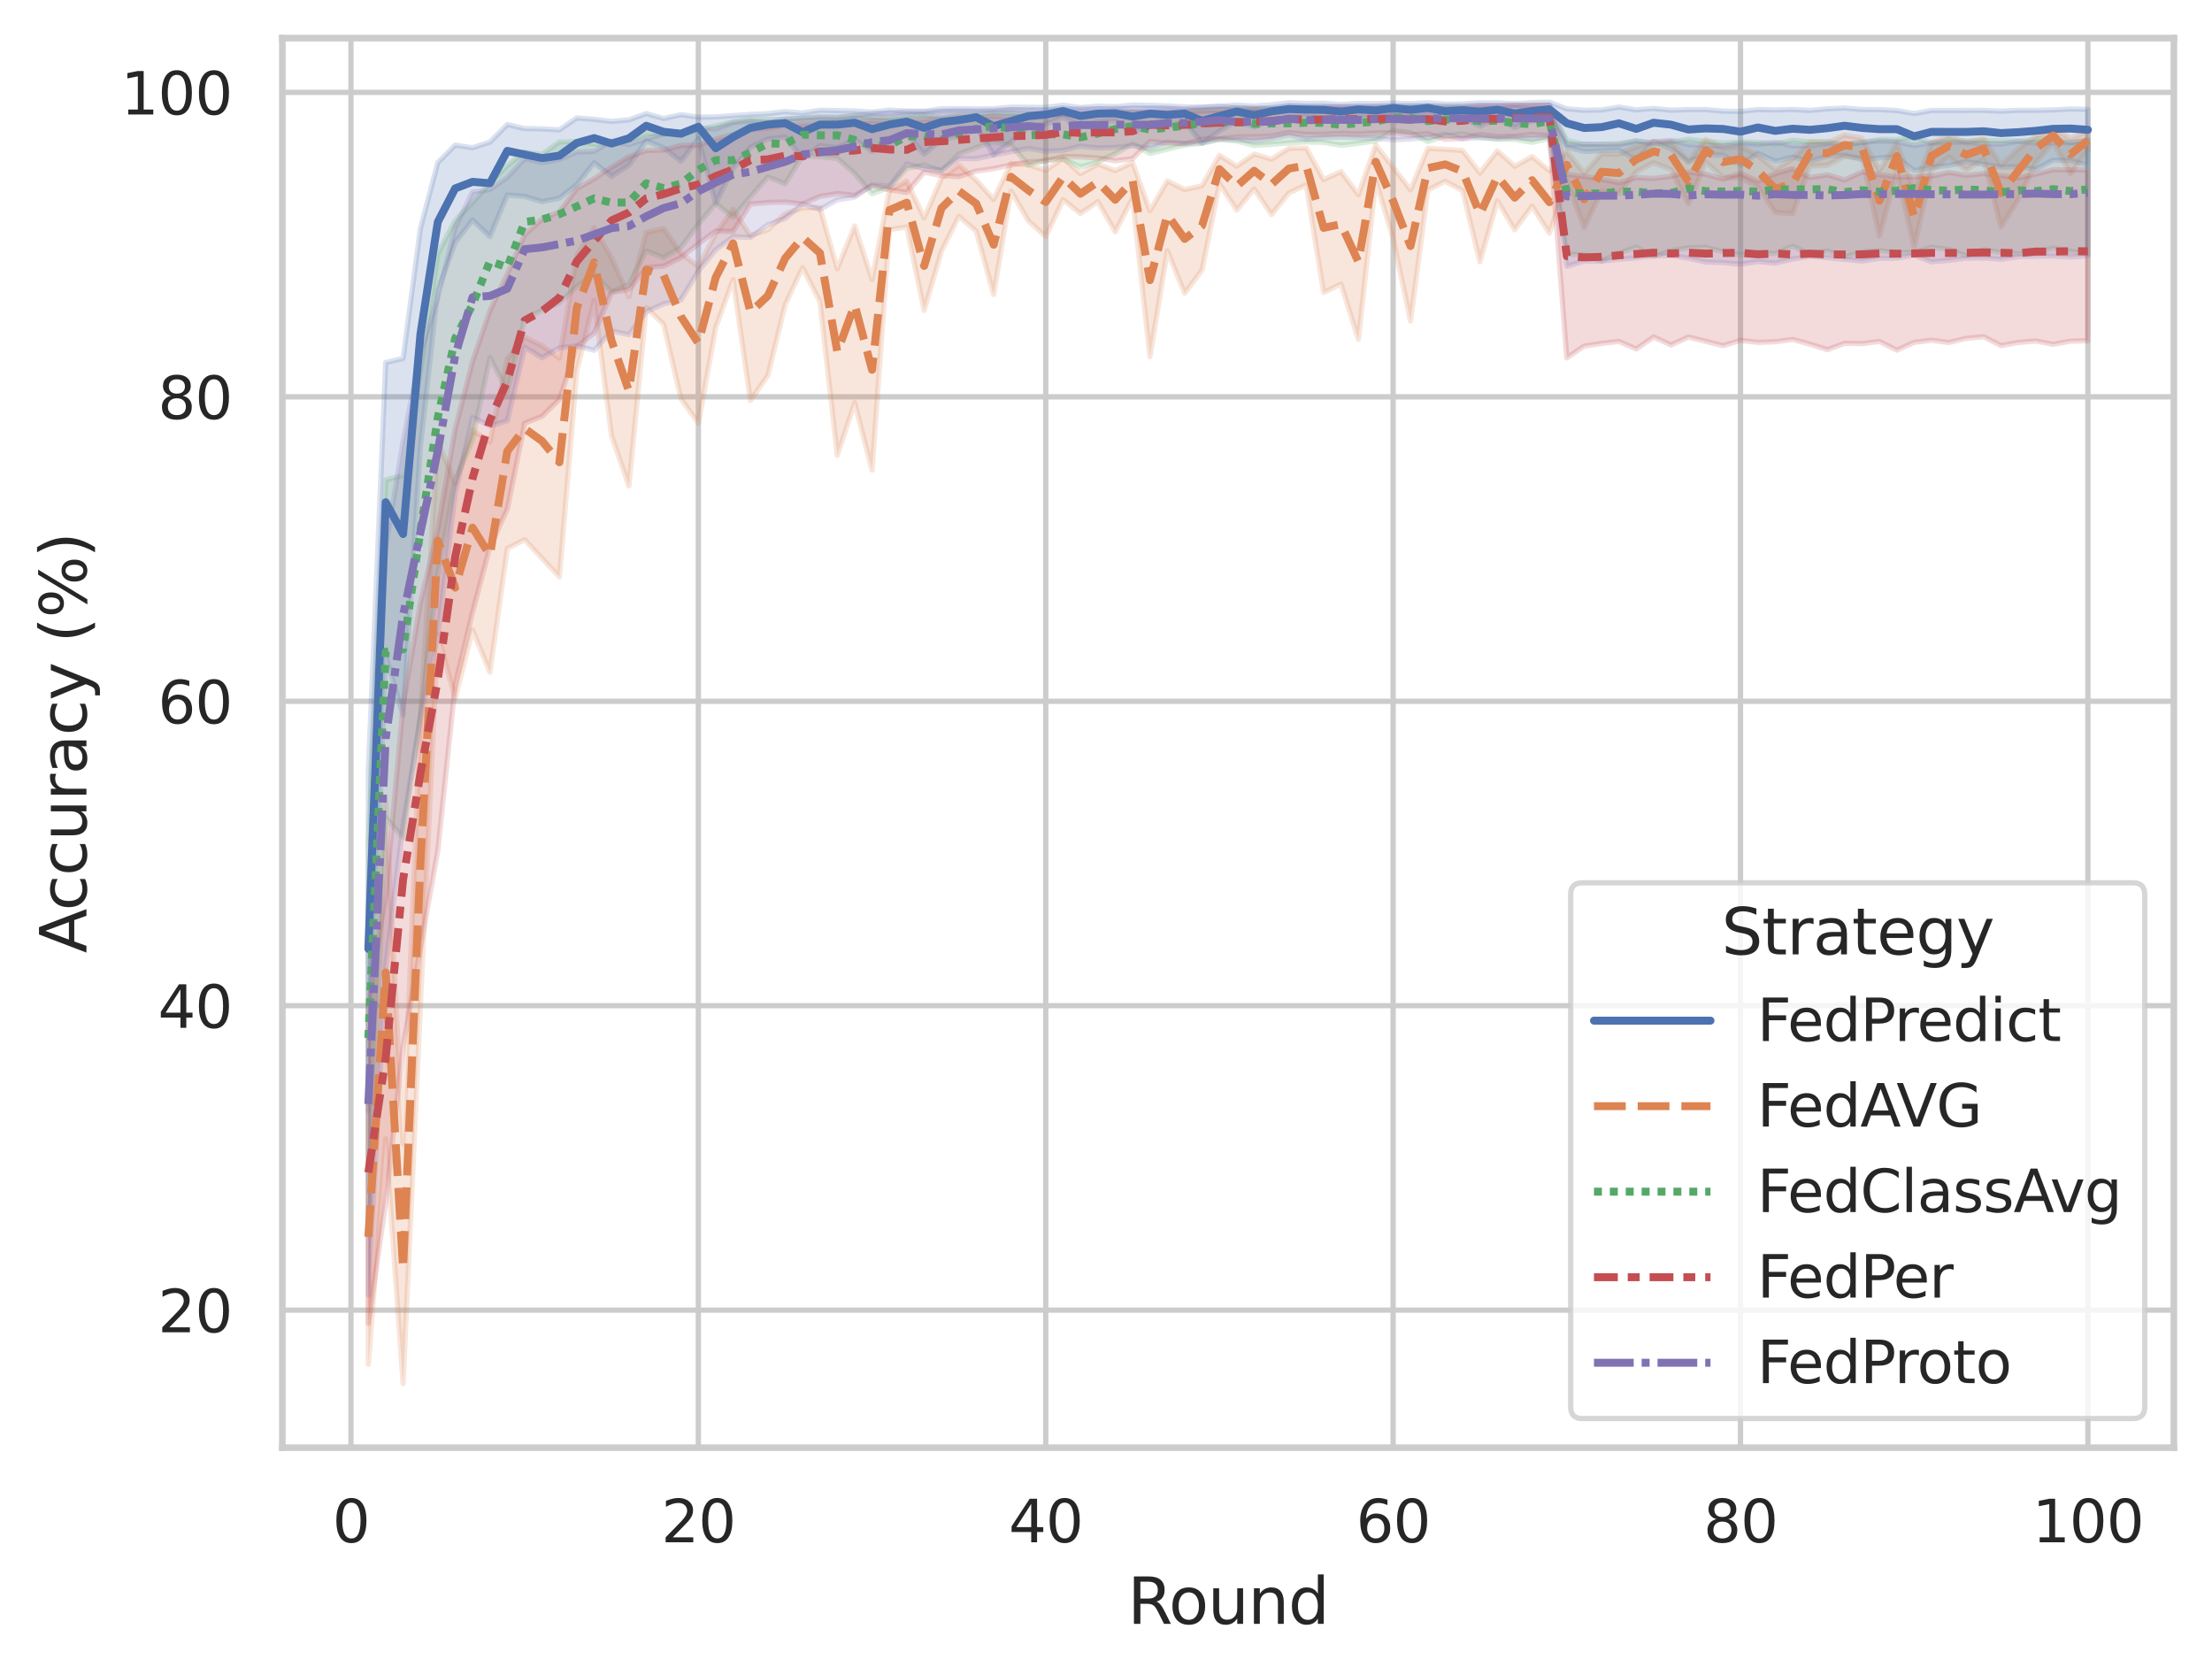 <?xml version="1.0" encoding="utf-8" standalone="no"?>
<!DOCTYPE svg PUBLIC "-//W3C//DTD SVG 1.1//EN"
  "http://www.w3.org/Graphics/SVG/1.1/DTD/svg11.dtd">
<svg xmlns:xlink="http://www.w3.org/1999/xlink" width="417.63pt" height="316.272pt" viewBox="0 0 417.63 316.272" xmlns="http://www.w3.org/2000/svg" version="1.1">
 <defs>
  <style type="text/css">*{stroke-linejoin: round; stroke-linecap: butt}</style>
 </defs>
 <g id="figure_1">
  <g id="patch_1">
   <path d="M 0 316.272 
L 417.63 316.272 
L 417.63 0 
L 0 0 
z
" style="fill: #ffffff"/>
  </g>
  <g id="axes_1">
   <g id="patch_2">
    <path d="M 53.31 273.312 
L 410.43 273.312 
L 410.43 7.2 
L 53.31 7.2 
z
" style="fill: #ffffff"/>
   </g>
   <g id="matplotlib.axis_1">
    <g id="xtick_1">
     <g id="line2d_1">
      <path d="M 66.263 273.312 
L 66.263 7.2 
" clip-path="url(#p1aea3aa478)" style="fill: none; stroke: #cccccc; stroke-linecap: round"/>
     </g>
     <g id="text_1">
      <!-- 0 -->
      <g style="fill: #262626" transform="translate(62.764 291.17) scale(0.11 -0.11)">
       <defs>
        <path id="DejaVuSans-30" d="M 2034 4250 
Q 1547 4250 1301 3770 
Q 1056 3291 1056 2328 
Q 1056 1369 1301 889 
Q 1547 409 2034 409 
Q 2525 409 2770 889 
Q 3016 1369 3016 2328 
Q 3016 3291 2770 3770 
Q 2525 4250 2034 4250 
z
M 2034 4750 
Q 2819 4750 3233 4129 
Q 3647 3509 3647 2328 
Q 3647 1150 3233 529 
Q 2819 -91 2034 -91 
Q 1250 -91 836 529 
Q 422 1150 422 2328 
Q 422 3509 836 4129 
Q 1250 4750 2034 4750 
z
" transform="scale(0.016)"/>
       </defs>
       <use xlink:href="#DejaVuSans-30"/>
      </g>
     </g>
    </g>
    <g id="xtick_2">
     <g id="line2d_2">
      <path d="M 131.85 273.312 
L 131.85 7.2 
" clip-path="url(#p1aea3aa478)" style="fill: none; stroke: #cccccc; stroke-linecap: round"/>
     </g>
     <g id="text_2">
      <!-- 20 -->
      <g style="fill: #262626" transform="translate(124.851 291.17) scale(0.11 -0.11)">
       <defs>
        <path id="DejaVuSans-32" d="M 1228 531 
L 3431 531 
L 3431 0 
L 469 0 
L 469 531 
Q 828 903 1448 1529 
Q 2069 2156 2228 2338 
Q 2531 2678 2651 2914 
Q 2772 3150 2772 3378 
Q 2772 3750 2511 3984 
Q 2250 4219 1831 4219 
Q 1534 4219 1204 4116 
Q 875 4013 500 3803 
L 500 4441 
Q 881 4594 1212 4672 
Q 1544 4750 1819 4750 
Q 2544 4750 2975 4387 
Q 3406 4025 3406 3419 
Q 3406 3131 3298 2873 
Q 3191 2616 2906 2266 
Q 2828 2175 2409 1742 
Q 1991 1309 1228 531 
z
" transform="scale(0.016)"/>
       </defs>
       <use xlink:href="#DejaVuSans-32"/>
       <use xlink:href="#DejaVuSans-30" x="63.623"/>
      </g>
     </g>
    </g>
    <g id="xtick_3">
     <g id="line2d_3">
      <path d="M 197.437 273.312 
L 197.437 7.2 
" clip-path="url(#p1aea3aa478)" style="fill: none; stroke: #cccccc; stroke-linecap: round"/>
     </g>
     <g id="text_3">
      <!-- 40 -->
      <g style="fill: #262626" transform="translate(190.438 291.17) scale(0.11 -0.11)">
       <defs>
        <path id="DejaVuSans-34" d="M 2419 4116 
L 825 1625 
L 2419 1625 
L 2419 4116 
z
M 2253 4666 
L 3047 4666 
L 3047 1625 
L 3713 1625 
L 3713 1100 
L 3047 1100 
L 3047 0 
L 2419 0 
L 2419 1100 
L 313 1100 
L 313 1709 
L 2253 4666 
z
" transform="scale(0.016)"/>
       </defs>
       <use xlink:href="#DejaVuSans-34"/>
       <use xlink:href="#DejaVuSans-30" x="63.623"/>
      </g>
     </g>
    </g>
    <g id="xtick_4">
     <g id="line2d_4">
      <path d="M 263.024 273.312 
L 263.024 7.2 
" clip-path="url(#p1aea3aa478)" style="fill: none; stroke: #cccccc; stroke-linecap: round"/>
     </g>
     <g id="text_4">
      <!-- 60 -->
      <g style="fill: #262626" transform="translate(256.025 291.17) scale(0.11 -0.11)">
       <defs>
        <path id="DejaVuSans-36" d="M 2113 2584 
Q 1688 2584 1439 2293 
Q 1191 2003 1191 1497 
Q 1191 994 1439 701 
Q 1688 409 2113 409 
Q 2538 409 2786 701 
Q 3034 994 3034 1497 
Q 3034 2003 2786 2293 
Q 2538 2584 2113 2584 
z
M 3366 4563 
L 3366 3988 
Q 3128 4100 2886 4159 
Q 2644 4219 2406 4219 
Q 1781 4219 1451 3797 
Q 1122 3375 1075 2522 
Q 1259 2794 1537 2939 
Q 1816 3084 2150 3084 
Q 2853 3084 3261 2657 
Q 3669 2231 3669 1497 
Q 3669 778 3244 343 
Q 2819 -91 2113 -91 
Q 1303 -91 875 529 
Q 447 1150 447 2328 
Q 447 3434 972 4092 
Q 1497 4750 2381 4750 
Q 2619 4750 2861 4703 
Q 3103 4656 3366 4563 
z
" transform="scale(0.016)"/>
       </defs>
       <use xlink:href="#DejaVuSans-36"/>
       <use xlink:href="#DejaVuSans-30" x="63.623"/>
      </g>
     </g>
    </g>
    <g id="xtick_5">
     <g id="line2d_5">
      <path d="M 328.61 273.312 
L 328.61 7.2 
" clip-path="url(#p1aea3aa478)" style="fill: none; stroke: #cccccc; stroke-linecap: round"/>
     </g>
     <g id="text_5">
      <!-- 80 -->
      <g style="fill: #262626" transform="translate(321.612 291.17) scale(0.11 -0.11)">
       <defs>
        <path id="DejaVuSans-38" d="M 2034 2216 
Q 1584 2216 1326 1975 
Q 1069 1734 1069 1313 
Q 1069 891 1326 650 
Q 1584 409 2034 409 
Q 2484 409 2743 651 
Q 3003 894 3003 1313 
Q 3003 1734 2745 1975 
Q 2488 2216 2034 2216 
z
M 1403 2484 
Q 997 2584 770 2862 
Q 544 3141 544 3541 
Q 544 4100 942 4425 
Q 1341 4750 2034 4750 
Q 2731 4750 3128 4425 
Q 3525 4100 3525 3541 
Q 3525 3141 3298 2862 
Q 3072 2584 2669 2484 
Q 3125 2378 3379 2068 
Q 3634 1759 3634 1313 
Q 3634 634 3220 271 
Q 2806 -91 2034 -91 
Q 1263 -91 848 271 
Q 434 634 434 1313 
Q 434 1759 690 2068 
Q 947 2378 1403 2484 
z
M 1172 3481 
Q 1172 3119 1398 2916 
Q 1625 2713 2034 2713 
Q 2441 2713 2670 2916 
Q 2900 3119 2900 3481 
Q 2900 3844 2670 4047 
Q 2441 4250 2034 4250 
Q 1625 4250 1398 4047 
Q 1172 3844 1172 3481 
z
" transform="scale(0.016)"/>
       </defs>
       <use xlink:href="#DejaVuSans-38"/>
       <use xlink:href="#DejaVuSans-30" x="63.623"/>
      </g>
     </g>
    </g>
    <g id="xtick_6">
     <g id="line2d_6">
      <path d="M 394.197 273.312 
L 394.197 7.2 
" clip-path="url(#p1aea3aa478)" style="fill: none; stroke: #cccccc; stroke-linecap: round"/>
     </g>
     <g id="text_6">
      <!-- 100 -->
      <g style="fill: #262626" transform="translate(383.699 291.17) scale(0.11 -0.11)">
       <defs>
        <path id="DejaVuSans-31" d="M 794 531 
L 1825 531 
L 1825 4091 
L 703 3866 
L 703 4441 
L 1819 4666 
L 2450 4666 
L 2450 531 
L 3481 531 
L 3481 0 
L 794 0 
L 794 531 
z
" transform="scale(0.016)"/>
       </defs>
       <use xlink:href="#DejaVuSans-31"/>
       <use xlink:href="#DejaVuSans-30" x="63.623"/>
       <use xlink:href="#DejaVuSans-30" x="127.246"/>
      </g>
     </g>
    </g>
    <g id="text_7">
     <!-- Round -->
     <g style="fill: #262626" transform="translate(212.886 306.576) scale(0.12 -0.12)">
      <defs>
       <path id="DejaVuSans-52" d="M 2841 2188 
Q 3044 2119 3236 1894 
Q 3428 1669 3622 1275 
L 4263 0 
L 3584 0 
L 2988 1197 
Q 2756 1666 2539 1819 
Q 2322 1972 1947 1972 
L 1259 1972 
L 1259 0 
L 628 0 
L 628 4666 
L 2053 4666 
Q 2853 4666 3247 4331 
Q 3641 3997 3641 3322 
Q 3641 2881 3436 2590 
Q 3231 2300 2841 2188 
z
M 1259 4147 
L 1259 2491 
L 2053 2491 
Q 2509 2491 2742 2702 
Q 2975 2913 2975 3322 
Q 2975 3731 2742 3939 
Q 2509 4147 2053 4147 
L 1259 4147 
z
" transform="scale(0.016)"/>
       <path id="DejaVuSans-6f" d="M 1959 3097 
Q 1497 3097 1228 2736 
Q 959 2375 959 1747 
Q 959 1119 1226 758 
Q 1494 397 1959 397 
Q 2419 397 2687 759 
Q 2956 1122 2956 1747 
Q 2956 2369 2687 2733 
Q 2419 3097 1959 3097 
z
M 1959 3584 
Q 2709 3584 3137 3096 
Q 3566 2609 3566 1747 
Q 3566 888 3137 398 
Q 2709 -91 1959 -91 
Q 1206 -91 779 398 
Q 353 888 353 1747 
Q 353 2609 779 3096 
Q 1206 3584 1959 3584 
z
" transform="scale(0.016)"/>
       <path id="DejaVuSans-75" d="M 544 1381 
L 544 3500 
L 1119 3500 
L 1119 1403 
Q 1119 906 1312 657 
Q 1506 409 1894 409 
Q 2359 409 2629 706 
Q 2900 1003 2900 1516 
L 2900 3500 
L 3475 3500 
L 3475 0 
L 2900 0 
L 2900 538 
Q 2691 219 2414 64 
Q 2138 -91 1772 -91 
Q 1169 -91 856 284 
Q 544 659 544 1381 
z
M 1991 3584 
L 1991 3584 
z
" transform="scale(0.016)"/>
       <path id="DejaVuSans-6e" d="M 3513 2113 
L 3513 0 
L 2938 0 
L 2938 2094 
Q 2938 2591 2744 2837 
Q 2550 3084 2163 3084 
Q 1697 3084 1428 2787 
Q 1159 2491 1159 1978 
L 1159 0 
L 581 0 
L 581 3500 
L 1159 3500 
L 1159 2956 
Q 1366 3272 1645 3428 
Q 1925 3584 2291 3584 
Q 2894 3584 3203 3211 
Q 3513 2838 3513 2113 
z
" transform="scale(0.016)"/>
       <path id="DejaVuSans-64" d="M 2906 2969 
L 2906 4863 
L 3481 4863 
L 3481 0 
L 2906 0 
L 2906 525 
Q 2725 213 2448 61 
Q 2172 -91 1784 -91 
Q 1150 -91 751 415 
Q 353 922 353 1747 
Q 353 2572 751 3078 
Q 1150 3584 1784 3584 
Q 2172 3584 2448 3432 
Q 2725 3281 2906 2969 
z
M 947 1747 
Q 947 1113 1208 752 
Q 1469 391 1925 391 
Q 2381 391 2643 752 
Q 2906 1113 2906 1747 
Q 2906 2381 2643 2742 
Q 2381 3103 1925 3103 
Q 1469 3103 1208 2742 
Q 947 2381 947 1747 
z
" transform="scale(0.016)"/>
      </defs>
      <use xlink:href="#DejaVuSans-52"/>
      <use xlink:href="#DejaVuSans-6f" x="64.982"/>
      <use xlink:href="#DejaVuSans-75" x="126.164"/>
      <use xlink:href="#DejaVuSans-6e" x="189.543"/>
      <use xlink:href="#DejaVuSans-64" x="252.922"/>
     </g>
    </g>
   </g>
   <g id="matplotlib.axis_2">
    <g id="ytick_1">
     <g id="line2d_7">
      <path d="M 53.31 247.344 
L 410.43 247.344 
" clip-path="url(#p1aea3aa478)" style="fill: none; stroke: #cccccc; stroke-linecap: round"/>
     </g>
     <g id="text_8">
      <!-- 20 -->
      <g style="fill: #262626" transform="translate(29.812 251.523) scale(0.11 -0.11)">
       <use xlink:href="#DejaVuSans-32"/>
       <use xlink:href="#DejaVuSans-30" x="63.623"/>
      </g>
     </g>
    </g>
    <g id="ytick_2">
     <g id="line2d_8">
      <path d="M 53.31 189.867 
L 410.43 189.867 
" clip-path="url(#p1aea3aa478)" style="fill: none; stroke: #cccccc; stroke-linecap: round"/>
     </g>
     <g id="text_9">
      <!-- 40 -->
      <g style="fill: #262626" transform="translate(29.812 194.046) scale(0.11 -0.11)">
       <use xlink:href="#DejaVuSans-34"/>
       <use xlink:href="#DejaVuSans-30" x="63.623"/>
      </g>
     </g>
    </g>
    <g id="ytick_3">
     <g id="line2d_9">
      <path d="M 53.31 132.39 
L 410.43 132.39 
" clip-path="url(#p1aea3aa478)" style="fill: none; stroke: #cccccc; stroke-linecap: round"/>
     </g>
     <g id="text_10">
      <!-- 60 -->
      <g style="fill: #262626" transform="translate(29.812 136.569) scale(0.11 -0.11)">
       <use xlink:href="#DejaVuSans-36"/>
       <use xlink:href="#DejaVuSans-30" x="63.623"/>
      </g>
     </g>
    </g>
    <g id="ytick_4">
     <g id="line2d_10">
      <path d="M 53.31 74.913 
L 410.43 74.913 
" clip-path="url(#p1aea3aa478)" style="fill: none; stroke: #cccccc; stroke-linecap: round"/>
     </g>
     <g id="text_11">
      <!-- 80 -->
      <g style="fill: #262626" transform="translate(29.812 79.092) scale(0.11 -0.11)">
       <use xlink:href="#DejaVuSans-38"/>
       <use xlink:href="#DejaVuSans-30" x="63.623"/>
      </g>
     </g>
    </g>
    <g id="ytick_5">
     <g id="line2d_11">
      <path d="M 53.31 17.437 
L 410.43 17.437 
" clip-path="url(#p1aea3aa478)" style="fill: none; stroke: #cccccc; stroke-linecap: round"/>
     </g>
     <g id="text_12">
      <!-- 100 -->
      <g style="fill: #262626" transform="translate(22.814 21.616) scale(0.11 -0.11)">
       <use xlink:href="#DejaVuSans-31"/>
       <use xlink:href="#DejaVuSans-30" x="63.623"/>
       <use xlink:href="#DejaVuSans-30" x="127.246"/>
      </g>
     </g>
    </g>
    <g id="text_13">
     <!-- Accuracy (%) -->
     <g style="fill: #262626" transform="translate(16.318 179.939) rotate(-90) scale(0.12 -0.12)">
      <defs>
       <path id="DejaVuSans-41" d="M 2188 4044 
L 1331 1722 
L 3047 1722 
L 2188 4044 
z
M 1831 4666 
L 2547 4666 
L 4325 0 
L 3669 0 
L 3244 1197 
L 1141 1197 
L 716 0 
L 50 0 
L 1831 4666 
z
" transform="scale(0.016)"/>
       <path id="DejaVuSans-63" d="M 3122 3366 
L 3122 2828 
Q 2878 2963 2633 3030 
Q 2388 3097 2138 3097 
Q 1578 3097 1268 2742 
Q 959 2388 959 1747 
Q 959 1106 1268 751 
Q 1578 397 2138 397 
Q 2388 397 2633 464 
Q 2878 531 3122 666 
L 3122 134 
Q 2881 22 2623 -34 
Q 2366 -91 2075 -91 
Q 1284 -91 818 406 
Q 353 903 353 1747 
Q 353 2603 823 3093 
Q 1294 3584 2113 3584 
Q 2378 3584 2631 3529 
Q 2884 3475 3122 3366 
z
" transform="scale(0.016)"/>
       <path id="DejaVuSans-72" d="M 2631 2963 
Q 2534 3019 2420 3045 
Q 2306 3072 2169 3072 
Q 1681 3072 1420 2755 
Q 1159 2438 1159 1844 
L 1159 0 
L 581 0 
L 581 3500 
L 1159 3500 
L 1159 2956 
Q 1341 3275 1631 3429 
Q 1922 3584 2338 3584 
Q 2397 3584 2469 3576 
Q 2541 3569 2628 3553 
L 2631 2963 
z
" transform="scale(0.016)"/>
       <path id="DejaVuSans-61" d="M 2194 1759 
Q 1497 1759 1228 1600 
Q 959 1441 959 1056 
Q 959 750 1161 570 
Q 1363 391 1709 391 
Q 2188 391 2477 730 
Q 2766 1069 2766 1631 
L 2766 1759 
L 2194 1759 
z
M 3341 1997 
L 3341 0 
L 2766 0 
L 2766 531 
Q 2569 213 2275 61 
Q 1981 -91 1556 -91 
Q 1019 -91 701 211 
Q 384 513 384 1019 
Q 384 1609 779 1909 
Q 1175 2209 1959 2209 
L 2766 2209 
L 2766 2266 
Q 2766 2663 2505 2880 
Q 2244 3097 1772 3097 
Q 1472 3097 1187 3025 
Q 903 2953 641 2809 
L 641 3341 
Q 956 3463 1253 3523 
Q 1550 3584 1831 3584 
Q 2591 3584 2966 3190 
Q 3341 2797 3341 1997 
z
" transform="scale(0.016)"/>
       <path id="DejaVuSans-79" d="M 2059 -325 
Q 1816 -950 1584 -1140 
Q 1353 -1331 966 -1331 
L 506 -1331 
L 506 -850 
L 844 -850 
Q 1081 -850 1212 -737 
Q 1344 -625 1503 -206 
L 1606 56 
L 191 3500 
L 800 3500 
L 1894 763 
L 2988 3500 
L 3597 3500 
L 2059 -325 
z
" transform="scale(0.016)"/>
       <path id="DejaVuSans-20" transform="scale(0.016)"/>
       <path id="DejaVuSans-28" d="M 1984 4856 
Q 1566 4138 1362 3434 
Q 1159 2731 1159 2009 
Q 1159 1288 1364 580 
Q 1569 -128 1984 -844 
L 1484 -844 
Q 1016 -109 783 600 
Q 550 1309 550 2009 
Q 550 2706 781 3412 
Q 1013 4119 1484 4856 
L 1984 4856 
z
" transform="scale(0.016)"/>
       <path id="DejaVuSans-25" d="M 4653 2053 
Q 4381 2053 4226 1822 
Q 4072 1591 4072 1178 
Q 4072 772 4226 539 
Q 4381 306 4653 306 
Q 4919 306 5073 539 
Q 5228 772 5228 1178 
Q 5228 1588 5073 1820 
Q 4919 2053 4653 2053 
z
M 4653 2450 
Q 5147 2450 5437 2106 
Q 5728 1763 5728 1178 
Q 5728 594 5436 251 
Q 5144 -91 4653 -91 
Q 4153 -91 3862 251 
Q 3572 594 3572 1178 
Q 3572 1766 3864 2108 
Q 4156 2450 4653 2450 
z
M 1428 4353 
Q 1159 4353 1004 4120 
Q 850 3888 850 3481 
Q 850 3069 1003 2837 
Q 1156 2606 1428 2606 
Q 1700 2606 1854 2837 
Q 2009 3069 2009 3481 
Q 2009 3884 1853 4118 
Q 1697 4353 1428 4353 
z
M 4250 4750 
L 4750 4750 
L 1831 -91 
L 1331 -91 
L 4250 4750 
z
M 1428 4750 
Q 1922 4750 2215 4408 
Q 2509 4066 2509 3481 
Q 2509 2891 2217 2550 
Q 1925 2209 1428 2209 
Q 931 2209 642 2551 
Q 353 2894 353 3481 
Q 353 4063 643 4406 
Q 934 4750 1428 4750 
z
" transform="scale(0.016)"/>
       <path id="DejaVuSans-29" d="M 513 4856 
L 1013 4856 
Q 1481 4119 1714 3412 
Q 1947 2706 1947 2009 
Q 1947 1309 1714 600 
Q 1481 -109 1013 -844 
L 513 -844 
Q 928 -128 1133 580 
Q 1338 1288 1338 2009 
Q 1338 2731 1133 3434 
Q 928 4138 513 4856 
z
" transform="scale(0.016)"/>
      </defs>
      <use xlink:href="#DejaVuSans-41"/>
      <use xlink:href="#DejaVuSans-63" x="66.658"/>
      <use xlink:href="#DejaVuSans-63" x="121.639"/>
      <use xlink:href="#DejaVuSans-75" x="176.619"/>
      <use xlink:href="#DejaVuSans-72" x="239.998"/>
      <use xlink:href="#DejaVuSans-61" x="281.111"/>
      <use xlink:href="#DejaVuSans-63" x="342.391"/>
      <use xlink:href="#DejaVuSans-79" x="397.371"/>
      <use xlink:href="#DejaVuSans-20" x="456.551"/>
      <use xlink:href="#DejaVuSans-28" x="488.338"/>
      <use xlink:href="#DejaVuSans-25" x="527.352"/>
      <use xlink:href="#DejaVuSans-29" x="622.371"/>
     </g>
    </g>
   </g>
   <g id="PolyCollection_1">
    <defs>
     <path id="m9a3968ce71" d="M 69.543 -170.676 
L 69.543 -106.582 
L 72.822 -192.415 
L 76.101 -181.249 
L 79.381 -232.043 
L 82.66 -261.478 
L 85.939 -270.486 
L 89.219 -274.724 
L 92.498 -271.611 
L 95.777 -279.466 
L 99.057 -279.195 
L 102.336 -278.196 
L 105.615 -278.886 
L 108.895 -281.41 
L 112.174 -285.565 
L 115.453 -282.969 
L 118.733 -285.069 
L 122.012 -289.697 
L 125.291 -288.378 
L 128.571 -285.821 
L 131.85 -290.092 
L 135.13 -277.867 
L 138.409 -284.467 
L 141.688 -288.491 
L 144.968 -290.04 
L 148.247 -290.381 
L 151.526 -286.42 
L 154.806 -288.784 
L 158.085 -288.386 
L 161.364 -289.944 
L 164.644 -287.693 
L 167.923 -288.934 
L 171.202 -290.861 
L 174.482 -287.187 
L 177.761 -289.895 
L 181.04 -290.594 
L 184.32 -292.285 
L 187.599 -287.025 
L 190.878 -289.518 
L 194.158 -292.248 
L 197.437 -292.843 
L 200.716 -294.105 
L 203.996 -292.526 
L 207.275 -293.271 
L 210.554 -293.463 
L 213.834 -291.325 
L 217.113 -292.654 
L 220.392 -292.38 
L 223.672 -293.227 
L 226.951 -289.226 
L 230.23 -291.524 
L 233.51 -293.51 
L 236.789 -292.313 
L 240.068 -293.663 
L 243.348 -294.132 
L 246.627 -294.306 
L 249.906 -293.905 
L 253.186 -293.492 
L 256.465 -294.199 
L 259.744 -293.828 
L 263.024 -294.773 
L 266.303 -294.206 
L 269.582 -294.741 
L 272.862 -293.506 
L 276.141 -294.108 
L 279.42 -292.431 
L 282.7 -294.003 
L 285.979 -292.219 
L 289.258 -293.48 
L 292.538 -293.932 
L 295.817 -288.532 
L 299.096 -287.682 
L 302.376 -287.8 
L 305.655 -287.936 
L 308.934 -286.088 
L 312.214 -289.561 
L 315.493 -288.187 
L 318.772 -285.756 
L 322.052 -287.085 
L 325.331 -286.971 
L 328.61 -285.114 
L 331.89 -287.35 
L 335.169 -285.819 
L 338.449 -286.621 
L 341.728 -285.852 
L 345.007 -286.815 
L 348.287 -286.965 
L 351.566 -286.18 
L 354.845 -286.469 
L 358.125 -286.628 
L 361.404 -284.084 
L 364.683 -284.737 
L 367.963 -285.042 
L 371.242 -285.753 
L 374.521 -285.283 
L 377.801 -284.747 
L 381.08 -284.817 
L 384.359 -284.314 
L 387.639 -286.026 
L 390.918 -285.965 
L 394.197 -285.091 
L 394.197 -295.629 
L 394.197 -295.629 
L 390.918 -295.685 
L 387.639 -295.517 
L 384.359 -295.44 
L 381.08 -295.443 
L 377.801 -295.288 
L 374.521 -295.439 
L 371.242 -295.427 
L 367.963 -295.41 
L 364.683 -295.415 
L 361.404 -294.838 
L 358.125 -295.4 
L 354.845 -295.573 
L 351.566 -295.593 
L 348.287 -295.864 
L 345.007 -295.722 
L 341.728 -295.418 
L 338.449 -295.601 
L 335.169 -295.509 
L 331.89 -295.578 
L 328.61 -295.24 
L 325.331 -295.285 
L 322.052 -295.584 
L 318.772 -295.584 
L 315.493 -295.455 
L 312.214 -295.792 
L 308.934 -295.521 
L 305.655 -296.058 
L 302.376 -295.501 
L 299.096 -295.448 
L 295.817 -295.72 
L 292.538 -296.976 
L 289.258 -296.882 
L 285.979 -296.689 
L 282.7 -296.844 
L 279.42 -296.838 
L 276.141 -296.659 
L 272.862 -296.623 
L 269.582 -296.886 
L 266.303 -296.696 
L 263.024 -296.81 
L 259.744 -296.709 
L 256.465 -296.739 
L 253.186 -296.542 
L 249.906 -296.78 
L 246.627 -296.74 
L 243.348 -296.855 
L 240.068 -296.481 
L 236.789 -296.243 
L 233.51 -296.425 
L 230.23 -296.2 
L 226.951 -296.094 
L 223.672 -296.099 
L 220.392 -296.269 
L 217.113 -296.377 
L 213.834 -296.441 
L 210.554 -296.127 
L 207.275 -296.234 
L 203.996 -295.96 
L 200.716 -296.404 
L 197.437 -296.001 
L 194.158 -296.016 
L 190.878 -296.043 
L 187.599 -295.718 
L 184.32 -295.702 
L 181.04 -295.754 
L 177.761 -295.717 
L 174.482 -295.269 
L 171.202 -295.299 
L 167.923 -295.484 
L 164.644 -295.1 
L 161.364 -295.326 
L 158.085 -295.38 
L 154.806 -295.458 
L 151.526 -294.932 
L 148.247 -295.197 
L 144.968 -294.817 
L 141.688 -294.661 
L 138.409 -294.441 
L 135.13 -294.191 
L 131.85 -294.156 
L 128.571 -294.617 
L 125.291 -293.896 
L 122.012 -294.825 
L 118.733 -293.634 
L 115.453 -293.351 
L 112.174 -293.74 
L 108.895 -293.995 
L 105.615 -291.745 
L 102.336 -291.941 
L 99.057 -291.997 
L 95.777 -292.743 
L 92.498 -289.438 
L 89.219 -288.38 
L 85.939 -288.871 
L 82.66 -285.572 
L 79.381 -273.155 
L 76.101 -248.602 
L 72.822 -247.827 
L 69.543 -170.676 
z
" style="stroke: #4c72b0; stroke-opacity: 0.2"/>
    </defs>
    <g clip-path="url(#p1aea3aa478)">
     <use xlink:href="#m9a3968ce71" x="0" y="316.272" style="fill: #4c72b0; fill-opacity: 0.2; stroke: #4c72b0; stroke-opacity: 0.2"/>
    </g>
   </g>
   <g id="PolyCollection_2">
    <defs>
     <path id="m9577117147" d="M 69.543 -106.298 
L 69.543 -58.676 
L 72.822 -101.248 
L 76.101 -55.056 
L 79.381 -126.508 
L 82.66 -196.549 
L 85.939 -184.415 
L 89.219 -197.342 
L 92.498 -189.372 
L 95.777 -212.731 
L 99.057 -214.389 
L 102.336 -210.858 
L 105.615 -207.362 
L 108.895 -246.284 
L 112.174 -259.551 
L 115.453 -234.06 
L 118.733 -224.541 
L 122.012 -258.203 
L 125.291 -255.049 
L 128.571 -241.009 
L 131.85 -236.398 
L 135.13 -254.447 
L 138.409 -263.498 
L 141.688 -240.669 
L 144.968 -245.401 
L 148.247 -258.789 
L 151.526 -265.754 
L 154.806 -259.321 
L 158.085 -230.314 
L 161.364 -240.239 
L 164.644 -227.529 
L 167.923 -272.914 
L 171.202 -273.42 
L 174.482 -257.679 
L 177.761 -268.861 
L 181.04 -275.434 
L 184.32 -272.624 
L 187.599 -260.685 
L 190.878 -280.222 
L 194.158 -274.581 
L 197.437 -271.607 
L 200.716 -278.571 
L 203.996 -275.958 
L 207.275 -278.212 
L 210.554 -272.52 
L 213.834 -278.873 
L 217.113 -248.94 
L 220.392 -268.939 
L 223.672 -260.907 
L 226.951 -265.313 
L 230.23 -281.609 
L 233.51 -276.608 
L 236.789 -280.616 
L 240.068 -275.767 
L 243.348 -279.856 
L 246.627 -281.372 
L 249.906 -261.053 
L 253.186 -262.646 
L 256.465 -252.193 
L 259.744 -282.176 
L 263.024 -271.286 
L 266.303 -255.685 
L 269.582 -280.389 
L 272.862 -282.05 
L 276.141 -280.284 
L 279.42 -266.849 
L 282.7 -278.351 
L 285.979 -272.878 
L 289.258 -277.365 
L 292.538 -272.249 
L 295.817 -282.124 
L 299.096 -273.287 
L 302.376 -280.173 
L 305.655 -279.758 
L 308.934 -283.831 
L 312.214 -285.575 
L 315.493 -284.254 
L 318.772 -277.791 
L 322.052 -285.697 
L 325.331 -282.786 
L 328.61 -282.711 
L 331.89 -280.974 
L 335.169 -276.177 
L 338.449 -275.921 
L 341.728 -284.893 
L 345.007 -285.072 
L 348.287 -286.76 
L 351.566 -286.414 
L 354.845 -271.691 
L 358.125 -283.829 
L 361.404 -269.569 
L 364.683 -284.086 
L 367.963 -286.603 
L 371.242 -284.221 
L 374.521 -286.216 
L 377.801 -273.397 
L 381.08 -278.655 
L 384.359 -285.588 
L 387.639 -289.372 
L 390.918 -283.477 
L 394.197 -287.952 
L 394.197 -291.447 
L 394.197 -291.447 
L 390.918 -290.135 
L 387.639 -291.882 
L 384.359 -290.547 
L 381.08 -288.19 
L 377.801 -285.131 
L 374.521 -290.202 
L 371.242 -289.317 
L 367.963 -290.598 
L 364.683 -289.381 
L 361.404 -280.385 
L 358.125 -289.28 
L 354.845 -284.118 
L 351.566 -290.156 
L 348.287 -290.772 
L 345.007 -289.337 
L 341.728 -289.501 
L 338.449 -286.286 
L 335.169 -284.313 
L 331.89 -286.878 
L 328.61 -288.665 
L 325.331 -288.302 
L 322.052 -289.975 
L 318.772 -285.782 
L 315.493 -289.56 
L 312.214 -289.56 
L 308.934 -288.523 
L 305.655 -287.169 
L 302.376 -287.193 
L 299.096 -283.591 
L 295.817 -287.651 
L 292.538 -284.003 
L 289.258 -286.725 
L 285.979 -284.862 
L 282.7 -287.795 
L 279.42 -283.59 
L 276.141 -287.862 
L 272.862 -288.065 
L 269.582 -288.274 
L 266.303 -280.417 
L 263.024 -284.693 
L 259.744 -288.872 
L 256.465 -279.519 
L 253.186 -283.876 
L 249.906 -282.346 
L 246.627 -288.298 
L 243.348 -288.287 
L 240.068 -286.21 
L 236.789 -287.182 
L 233.51 -284.889 
L 230.23 -286.954 
L 226.951 -281.195 
L 223.672 -280.481 
L 220.392 -282.098 
L 217.113 -276.459 
L 213.834 -285.565 
L 210.554 -284.054 
L 207.275 -285.294 
L 203.996 -283.478 
L 200.716 -286.418 
L 197.437 -284.108 
L 194.158 -285.151 
L 190.878 -285.399 
L 187.599 -278.6 
L 184.32 -282.269 
L 181.04 -285.088 
L 177.761 -282.642 
L 174.482 -275.135 
L 171.202 -282.068 
L 167.923 -280.318 
L 164.644 -263.508 
L 161.364 -273.614 
L 158.085 -265.532 
L 154.806 -277.051 
L 151.526 -277.003 
L 148.247 -275.939 
L 144.968 -272.88 
L 141.688 -271.801 
L 138.409 -276.743 
L 135.13 -272.096 
L 131.85 -265.976 
L 128.571 -268.465 
L 125.291 -273.128 
L 122.012 -272.378 
L 118.733 -260.269 
L 115.453 -267.564 
L 112.174 -273.303 
L 108.895 -268.003 
L 105.615 -248.668 
L 102.336 -251 
L 99.057 -252.608 
L 95.777 -248.535 
L 92.498 -232.867 
L 89.219 -235.075 
L 85.939 -225.037 
L 82.66 -232.984 
L 79.381 -181.054 
L 76.101 -100.286 
L 72.822 -165.269 
L 69.543 -106.298 
z
" style="stroke: #dd8452; stroke-opacity: 0.2"/>
    </defs>
    <g clip-path="url(#p1aea3aa478)">
     <use xlink:href="#m9577117147" x="0" y="316.272" style="fill: #dd8452; fill-opacity: 0.2; stroke: #dd8452; stroke-opacity: 0.2"/>
    </g>
   </g>
   <g id="PolyCollection_3">
    <defs>
     <path id="ma374a9c3fa" d="M 69.543 -157.524 
L 69.543 -83.307 
L 72.822 -161.901 
L 76.101 -158.122 
L 79.381 -181.41 
L 82.66 -207.973 
L 85.939 -225.509 
L 89.219 -233.296 
L 92.498 -248.761 
L 95.777 -242.391 
L 99.057 -256.085 
L 102.336 -257.673 
L 105.615 -259.115 
L 108.895 -262.177 
L 112.174 -264.503 
L 115.453 -261.165 
L 118.733 -262.506 
L 122.012 -268.904 
L 125.291 -267.635 
L 128.571 -269.578 
L 131.85 -273.941 
L 135.13 -277.858 
L 138.409 -275.245 
L 141.688 -279.122 
L 144.968 -282.872 
L 148.247 -281.571 
L 151.526 -286.845 
L 154.806 -286.692 
L 158.085 -286.37 
L 161.364 -283.501 
L 164.644 -279.684 
L 167.923 -280.918 
L 171.202 -284.474 
L 174.482 -285.122 
L 177.761 -283.979 
L 181.04 -287.175 
L 184.32 -288.415 
L 187.599 -289.542 
L 190.878 -288.856 
L 194.158 -285.132 
L 197.437 -285.968 
L 200.716 -286.258 
L 203.996 -284.75 
L 207.275 -285.699 
L 210.554 -287.261 
L 213.834 -289.113 
L 217.113 -287.311 
L 220.392 -288.102 
L 223.672 -288.884 
L 226.951 -289.209 
L 230.23 -289.937 
L 233.51 -289.644 
L 236.789 -288.826 
L 240.068 -289.008 
L 243.348 -289.304 
L 246.627 -289.475 
L 249.906 -289.384 
L 253.186 -288.834 
L 256.465 -289.198 
L 259.744 -289.689 
L 263.024 -291.604 
L 266.303 -291.245 
L 269.582 -289.53 
L 272.862 -290.637 
L 276.141 -290.983 
L 279.42 -290.337 
L 282.7 -289.988 
L 285.979 -289.978 
L 289.258 -289.383 
L 292.538 -290.146 
L 295.817 -268.338 
L 299.096 -268.138 
L 302.376 -266.998 
L 305.655 -268.484 
L 308.934 -269.612 
L 312.214 -267.842 
L 315.493 -268.985 
L 318.772 -269.476 
L 322.052 -269.586 
L 325.331 -268.758 
L 328.61 -268.134 
L 331.89 -268.549 
L 335.169 -268.412 
L 338.449 -269.785 
L 341.728 -268.295 
L 345.007 -268.904 
L 348.287 -267.755 
L 351.566 -268.712 
L 354.845 -268.958 
L 358.125 -268.593 
L 361.404 -268.618 
L 364.683 -269.606 
L 367.963 -269.156 
L 371.242 -267.998 
L 374.521 -269.127 
L 377.801 -268.61 
L 381.08 -268.389 
L 384.359 -268.483 
L 387.639 -269.429 
L 390.918 -268.839 
L 394.197 -268.289 
L 394.197 -289.812 
L 394.197 -289.812 
L 390.918 -289.31 
L 387.639 -290.199 
L 384.359 -289.976 
L 381.08 -289.639 
L 377.801 -289.688 
L 374.521 -289.774 
L 371.242 -289.654 
L 367.963 -289.907 
L 364.683 -289.273 
L 361.404 -290.456 
L 358.125 -289.914 
L 354.845 -289.942 
L 351.566 -289.395 
L 348.287 -288.857 
L 345.007 -289.564 
L 341.728 -289.467 
L 338.449 -289.791 
L 335.169 -289.105 
L 331.89 -289.427 
L 328.61 -289.467 
L 325.331 -289.3 
L 322.052 -289.577 
L 318.772 -289.992 
L 315.493 -289.45 
L 312.214 -289.068 
L 308.934 -289.718 
L 305.655 -289.18 
L 302.376 -289.049 
L 299.096 -288.998 
L 295.817 -289.783 
L 292.538 -295.858 
L 289.258 -295.344 
L 285.979 -295.605 
L 282.7 -295.784 
L 279.42 -295.799 
L 276.141 -295.913 
L 272.862 -295.918 
L 269.582 -295.931 
L 266.303 -295.983 
L 263.024 -295.872 
L 259.744 -295.871 
L 256.465 -295.555 
L 253.186 -295.55 
L 249.906 -295.796 
L 246.627 -295.751 
L 243.348 -295.686 
L 240.068 -295.754 
L 236.789 -295.67 
L 233.51 -295.701 
L 230.23 -295.492 
L 226.951 -295.452 
L 223.672 -295.193 
L 220.392 -294.959 
L 217.113 -294.756 
L 213.834 -295.075 
L 210.554 -295.106 
L 207.275 -294.937 
L 203.996 -294.473 
L 200.716 -294.825 
L 197.437 -294.644 
L 194.158 -294.668 
L 190.878 -294.912 
L 187.599 -294.924 
L 184.32 -294.58 
L 181.04 -294.478 
L 177.761 -294.057 
L 174.482 -294.589 
L 171.202 -294.398 
L 167.923 -294 
L 164.644 -294.152 
L 161.364 -294.454 
L 158.085 -294.007 
L 154.806 -294.022 
L 151.526 -293.983 
L 148.247 -293.722 
L 144.968 -293.684 
L 141.688 -293.798 
L 138.409 -293.285 
L 135.13 -292.513 
L 131.85 -291.811 
L 128.571 -291.069 
L 125.291 -290.964 
L 122.012 -291.101 
L 118.733 -289.702 
L 115.453 -289.189 
L 112.174 -289.069 
L 108.895 -289.524 
L 105.615 -289.468 
L 102.336 -287.15 
L 99.057 -287.562 
L 95.777 -284.998 
L 92.498 -281.706 
L 89.219 -278.042 
L 85.939 -274.635 
L 82.66 -268.364 
L 79.381 -246.128 
L 76.101 -226.536 
L 72.822 -225.679 
L 69.543 -157.524 
z
" style="stroke: #55a868; stroke-opacity: 0.2"/>
    </defs>
    <g clip-path="url(#p1aea3aa478)">
     <use xlink:href="#ma374a9c3fa" x="0" y="316.272" style="fill: #55a868; fill-opacity: 0.2; stroke: #55a868; stroke-opacity: 0.2"/>
    </g>
   </g>
   <g id="PolyCollection_4">
    <defs>
     <path id="made701d503" d="M 69.543 -126.744 
L 69.543 -66.437 
L 72.822 -89.351 
L 76.101 -118.737 
L 79.381 -137.384 
L 82.66 -155.716 
L 85.939 -186.988 
L 89.219 -200.731 
L 92.498 -213.01 
L 95.777 -220.149 
L 99.057 -236.37 
L 102.336 -237.679 
L 105.615 -240.874 
L 108.895 -250.827 
L 112.174 -253.393 
L 115.453 -261.078 
L 118.733 -261.63 
L 122.012 -265.764 
L 125.291 -266.043 
L 128.571 -267.666 
L 131.85 -270.258 
L 135.13 -272.653 
L 138.409 -272.577 
L 141.688 -277.754 
L 144.968 -278.035 
L 148.247 -278.129 
L 151.526 -277.755 
L 154.806 -279.187 
L 158.085 -279.72 
L 161.364 -279.398 
L 164.644 -281.199 
L 167.923 -280.442 
L 171.202 -279.942 
L 174.482 -283.773 
L 177.761 -283.131 
L 181.04 -282.92 
L 184.32 -283.98 
L 187.599 -284.443 
L 190.878 -285.15 
L 194.158 -285.69 
L 197.437 -285.935 
L 200.716 -286.734 
L 203.996 -286.663 
L 207.275 -286.437 
L 210.554 -285.916 
L 213.834 -286.314 
L 217.113 -289.604 
L 220.392 -289.232 
L 223.672 -289.104 
L 226.951 -290 
L 230.23 -290.097 
L 233.51 -290.434 
L 236.789 -290.449 
L 240.068 -290.612 
L 243.348 -291.274 
L 246.627 -290.89 
L 249.906 -290.926 
L 253.186 -291.108 
L 256.465 -290.966 
L 259.744 -291.173 
L 263.024 -291.197 
L 266.303 -290.815 
L 269.582 -291.03 
L 272.862 -289.975 
L 276.141 -290.151 
L 279.42 -290.889 
L 282.7 -290.516 
L 285.979 -290.575 
L 289.258 -290.906 
L 292.538 -290.711 
L 295.817 -248.702 
L 299.096 -250.94 
L 302.376 -251.439 
L 305.655 -251.814 
L 308.934 -250.383 
L 312.214 -252.659 
L 315.493 -251.138 
L 318.772 -252.649 
L 322.052 -251.836 
L 325.331 -251.01 
L 328.61 -252.019 
L 331.89 -251.64 
L 335.169 -251.759 
L 338.449 -252.195 
L 341.728 -251.304 
L 345.007 -250.261 
L 348.287 -251.46 
L 351.566 -251.396 
L 354.845 -251.816 
L 358.125 -250.171 
L 361.404 -251.635 
L 364.683 -252.045 
L 367.963 -251.612 
L 371.242 -252.401 
L 374.521 -252.702 
L 377.801 -251.032 
L 381.08 -251.63 
L 384.359 -251.901 
L 387.639 -251.264 
L 390.918 -251.871 
L 394.197 -251.947 
L 394.197 -284.183 
L 394.197 -284.183 
L 390.918 -284.184 
L 387.639 -284.24 
L 384.359 -283.39 
L 381.08 -282.688 
L 377.801 -283.1 
L 374.521 -283.513 
L 371.242 -283.157 
L 367.963 -283.695 
L 364.683 -282.997 
L 361.404 -282.883 
L 358.125 -282.859 
L 354.845 -283.267 
L 351.566 -283.799 
L 348.287 -282.306 
L 345.007 -283.261 
L 341.728 -282.746 
L 338.449 -284.43 
L 335.169 -283.472 
L 331.89 -282.062 
L 328.61 -283.548 
L 325.331 -282.447 
L 322.052 -283.37 
L 318.772 -283.773 
L 315.493 -282.989 
L 312.214 -282.58 
L 308.934 -282.737 
L 305.655 -281.747 
L 302.376 -282.438 
L 299.096 -282.965 
L 295.817 -283.321 
L 292.538 -296.393 
L 289.258 -296.439 
L 285.979 -296.392 
L 282.7 -296.196 
L 279.42 -296.159 
L 276.141 -295.873 
L 272.862 -295.68 
L 269.582 -295.94 
L 266.303 -295.751 
L 263.024 -295.951 
L 259.744 -295.919 
L 256.465 -295.902 
L 253.186 -296.014 
L 249.906 -295.924 
L 246.627 -295.822 
L 243.348 -295.847 
L 240.068 -295.57 
L 236.789 -295.593 
L 233.51 -295.414 
L 230.23 -295.427 
L 226.951 -295.27 
L 223.672 -295.259 
L 220.392 -295.004 
L 217.113 -295.094 
L 213.834 -295.01 
L 210.554 -294.887 
L 207.275 -294.771 
L 203.996 -294.738 
L 200.716 -294.753 
L 197.437 -294.419 
L 194.158 -294.331 
L 190.878 -294.109 
L 187.599 -294.304 
L 184.32 -294.084 
L 181.04 -294.204 
L 177.761 -293.861 
L 174.482 -293.668 
L 171.202 -293.396 
L 167.923 -293.319 
L 164.644 -293.428 
L 161.364 -293.289 
L 158.085 -293.252 
L 154.806 -293.029 
L 151.526 -292.832 
L 148.247 -292.642 
L 144.968 -292.105 
L 141.688 -291.839 
L 138.409 -290.874 
L 135.13 -290.005 
L 131.85 -288.84 
L 128.571 -288.815 
L 125.291 -287.945 
L 122.012 -287.835 
L 118.733 -286.643 
L 115.453 -284.708 
L 112.174 -282.505 
L 108.895 -280.642 
L 105.615 -276.31 
L 102.336 -274.915 
L 99.057 -271.943 
L 95.777 -264.546 
L 92.498 -257.618 
L 89.219 -248.006 
L 85.939 -235.273 
L 82.66 -216.281 
L 79.381 -202.46 
L 76.101 -183.065 
L 72.822 -147.283 
L 69.543 -126.744 
z
" style="stroke: #c44e52; stroke-opacity: 0.2"/>
    </defs>
    <g clip-path="url(#p1aea3aa478)">
     <use xlink:href="#made701d503" x="0" y="316.272" style="fill: #c44e52; fill-opacity: 0.2; stroke: #c44e52; stroke-opacity: 0.2"/>
    </g>
   </g>
   <g id="PolyCollection_5">
    <defs>
     <path id="ma6e7c4bf69" d="M 69.543 -146.957 
L 69.543 -71.812 
L 72.822 -133.915 
L 76.101 -160.609 
L 79.381 -180.793 
L 82.66 -196.364 
L 85.939 -223.082 
L 89.219 -237.47 
L 92.498 -235.865 
L 95.777 -236.832 
L 99.057 -250.736 
L 102.336 -248.722 
L 105.615 -250.598 
L 108.895 -250.976 
L 112.174 -250.133 
L 115.453 -253.783 
L 118.733 -253.084 
L 122.012 -257.43 
L 125.291 -258.905 
L 128.571 -259.68 
L 131.85 -265.114 
L 135.13 -269.115 
L 138.409 -271.583 
L 141.688 -271.462 
L 144.968 -273.855 
L 148.247 -275.053 
L 151.526 -277.765 
L 154.806 -276.75 
L 158.085 -278.554 
L 161.364 -279.053 
L 164.644 -281.373 
L 167.923 -281.119 
L 171.202 -285.328 
L 174.482 -284.432 
L 177.761 -284.152 
L 181.04 -286.332 
L 184.32 -286.332 
L 187.599 -286.998 
L 190.878 -287.636 
L 194.158 -288.256 
L 197.437 -287.707 
L 200.716 -287.89 
L 203.996 -288.693 
L 207.275 -288.327 
L 210.554 -288.441 
L 213.834 -288.744 
L 217.113 -288.257 
L 220.392 -289.447 
L 223.672 -289.219 
L 226.951 -289.321 
L 230.23 -290.028 
L 233.51 -289.895 
L 236.789 -289.644 
L 240.068 -290.047 
L 243.348 -290.75 
L 246.627 -289.969 
L 249.906 -290.307 
L 253.186 -290.405 
L 256.465 -290.261 
L 259.744 -290.201 
L 263.024 -289.879 
L 266.303 -290.018 
L 269.582 -290.367 
L 272.862 -290.911 
L 276.141 -290.056 
L 279.42 -290.29 
L 282.7 -290.11 
L 285.979 -290.321 
L 289.258 -290.119 
L 292.538 -290.489 
L 295.817 -265.994 
L 299.096 -266.984 
L 302.376 -266.971 
L 305.655 -267.33 
L 308.934 -267.602 
L 312.214 -268.008 
L 315.493 -268.062 
L 318.772 -267.532 
L 322.052 -266.782 
L 325.331 -266.696 
L 328.61 -266.391 
L 331.89 -266.896 
L 335.169 -266.59 
L 338.449 -267.371 
L 341.728 -267.877 
L 345.007 -267.619 
L 348.287 -267.31 
L 351.566 -266.985 
L 354.845 -267.527 
L 358.125 -267.546 
L 361.404 -268.119 
L 364.683 -266.837 
L 367.963 -267.128 
L 371.242 -267.553 
L 374.521 -267.575 
L 377.801 -267.339 
L 381.08 -267.832 
L 384.359 -267.916 
L 387.639 -267.933 
L 390.918 -267.741 
L 394.197 -267.983 
L 394.197 -289.767 
L 394.197 -289.767 
L 390.918 -289.329 
L 387.639 -289.284 
L 384.359 -289.251 
L 381.08 -289.589 
L 377.801 -289.056 
L 374.521 -289.076 
L 371.242 -289.431 
L 367.963 -289.403 
L 364.683 -289.269 
L 361.404 -288.791 
L 358.125 -289.511 
L 354.845 -289.643 
L 351.566 -289.353 
L 348.287 -289.085 
L 345.007 -289.094 
L 341.728 -288.76 
L 338.449 -288.719 
L 335.169 -289.45 
L 331.89 -288.998 
L 328.61 -289.225 
L 325.331 -288.705 
L 322.052 -288.768 
L 318.772 -288.972 
L 315.493 -289.784 
L 312.214 -289.414 
L 308.934 -289.582 
L 305.655 -288.96 
L 302.376 -288.993 
L 299.096 -289.048 
L 295.817 -288.952 
L 292.538 -296.362 
L 289.258 -296.228 
L 285.979 -296.471 
L 282.7 -296.399 
L 279.42 -296.403 
L 276.141 -296.271 
L 272.862 -296.282 
L 269.582 -296.239 
L 266.303 -296.345 
L 263.024 -296.29 
L 259.744 -296.219 
L 256.465 -296.179 
L 253.186 -296.202 
L 249.906 -296.096 
L 246.627 -296.149 
L 243.348 -296.232 
L 240.068 -295.754 
L 236.789 -295.874 
L 233.51 -295.949 
L 230.23 -296.207 
L 226.951 -295.959 
L 223.672 -295.698 
L 220.392 -295.857 
L 217.113 -295.763 
L 213.834 -295.662 
L 210.554 -295.811 
L 207.275 -295.717 
L 203.996 -295.715 
L 200.716 -295.628 
L 197.437 -295.492 
L 194.158 -295.462 
L 190.878 -295.56 
L 187.599 -295.416 
L 184.32 -295.327 
L 181.04 -295.356 
L 177.761 -295.279 
L 174.482 -295.165 
L 171.202 -295.161 
L 167.923 -294.919 
L 164.644 -294.859 
L 161.364 -294.437 
L 158.085 -294.173 
L 154.806 -294.247 
L 151.526 -293.959 
L 148.247 -293.798 
L 144.968 -293.098 
L 141.688 -293.407 
L 138.409 -293.13 
L 135.13 -291.928 
L 131.85 -292.035 
L 128.571 -291.124 
L 125.291 -290.984 
L 122.012 -290.043 
L 118.733 -288.951 
L 115.453 -289.676 
L 112.174 -287.697 
L 108.895 -287.559 
L 105.615 -286.185 
L 102.336 -285.572 
L 99.057 -286.318 
L 95.777 -282.78 
L 92.498 -280.477 
L 89.219 -280.024 
L 85.939 -273.335 
L 82.66 -260.055 
L 79.381 -249.72 
L 76.101 -232.928 
L 72.822 -213.043 
L 69.543 -146.957 
z
" style="stroke: #8172b3; stroke-opacity: 0.2"/>
    </defs>
    <g clip-path="url(#p1aea3aa478)">
     <use xlink:href="#ma6e7c4bf69" x="0" y="316.272" style="fill: #8172b3; fill-opacity: 0.2; stroke: #8172b3; stroke-opacity: 0.2"/>
    </g>
   </g>
   <g id="line2d_12">
    <path d="M 69.543 179.138 
L 72.822 94.818 
L 76.101 100.819 
L 79.381 63.092 
L 82.66 41.897 
L 85.939 35.572 
L 89.219 34.329 
L 92.498 34.597 
L 95.777 28.485 
L 99.057 29.171 
L 102.336 29.858 
L 105.615 29.389 
L 108.895 26.998 
L 112.174 26.071 
L 115.453 27.101 
L 118.733 26.111 
L 122.012 23.743 
L 125.291 24.884 
L 128.571 25.24 
L 131.85 23.934 
L 135.13 27.989 
L 138.409 25.878 
L 141.688 24.133 
L 144.968 23.516 
L 148.247 23.242 
L 151.526 24.94 
L 154.806 23.523 
L 158.085 23.529 
L 161.364 23.162 
L 164.644 24.386 
L 167.923 23.516 
L 171.202 22.961 
L 174.482 24.137 
L 177.761 23.038 
L 181.04 22.674 
L 184.32 22.129 
L 187.599 23.83 
L 190.878 22.855 
L 194.158 21.924 
L 197.437 21.631 
L 200.716 20.977 
L 203.996 21.892 
L 207.275 21.448 
L 210.554 21.397 
L 213.834 22.004 
L 217.113 21.459 
L 220.392 21.692 
L 223.672 21.449 
L 226.951 22.812 
L 230.23 21.915 
L 233.51 21.047 
L 236.789 21.735 
L 240.068 21.02 
L 243.348 20.587 
L 246.627 20.688 
L 249.906 20.735 
L 253.186 21.07 
L 256.465 20.649 
L 259.744 20.862 
L 263.024 20.407 
L 266.303 20.735 
L 269.582 20.371 
L 272.862 21.007 
L 276.141 20.803 
L 279.42 21.097 
L 282.7 20.706 
L 285.979 21.441 
L 289.258 20.944 
L 292.538 20.637 
L 295.817 23.265 
L 299.096 24.165 
L 302.376 24.002 
L 305.655 23.281 
L 308.934 24.33 
L 312.214 23.169 
L 315.493 23.536 
L 318.772 24.452 
L 322.052 24.242 
L 325.331 24.348 
L 328.61 24.864 
L 331.89 24.07 
L 335.169 24.708 
L 338.449 24.303 
L 341.728 24.51 
L 345.007 24.195 
L 348.287 23.737 
L 351.566 24.152 
L 354.845 24.385 
L 358.125 24.383 
L 361.404 25.738 
L 364.683 24.892 
L 367.963 24.903 
L 371.242 24.905 
L 374.521 24.783 
L 377.801 25.125 
L 381.08 24.956 
L 384.359 24.698 
L 387.639 24.326 
L 390.918 24.272 
L 394.197 24.503 
" clip-path="url(#p1aea3aa478)" style="fill: none; stroke: #4c72b0; stroke-width: 1.5; stroke-linecap: round"/>
   </g>
   <g id="line2d_13">
    <path d="M 69.543 233.51 
L 72.822 183.6 
L 76.101 239.568 
L 79.381 162.995 
L 82.66 102.067 
L 85.939 110.946 
L 89.219 99.613 
L 92.498 104.841 
L 95.777 85.17 
L 99.057 80.916 
L 102.336 83.266 
L 105.615 87.276 
L 108.895 58.161 
L 112.174 49.526 
L 115.453 64.299 
L 118.733 73.807 
L 122.012 50.92 
L 125.291 51.978 
L 128.571 59.778 
L 131.85 64.78 
L 135.13 52.367 
L 138.409 45.951 
L 141.688 58.942 
L 144.968 55.848 
L 148.247 48.751 
L 151.526 44.814 
L 154.806 47.775 
L 158.085 66.438 
L 161.364 57.534 
L 164.644 69.822 
L 167.923 39.667 
L 171.202 38.26 
L 174.482 50.207 
L 177.761 39.271 
L 181.04 36.053 
L 184.32 38.453 
L 187.599 46.205 
L 190.878 33.374 
L 194.158 35.925 
L 197.437 38.146 
L 200.716 33.42 
L 203.996 36.58 
L 207.275 34.355 
L 210.554 37.714 
L 213.834 34.088 
L 217.113 52.887 
L 220.392 40.548 
L 223.672 45.107 
L 226.951 42.596 
L 230.23 31.93 
L 233.51 35.138 
L 236.789 32.238 
L 240.068 34.797 
L 243.348 31.83 
L 246.627 31.239 
L 249.906 43.02 
L 253.186 42.312 
L 256.465 49.426 
L 259.744 30.527 
L 263.024 37.951 
L 266.303 46.451 
L 269.582 31.737 
L 272.862 31.033 
L 276.141 32.348 
L 279.42 40.45 
L 282.7 33.282 
L 285.979 37.323 
L 289.258 34.015 
L 292.538 38.176 
L 295.817 31.123 
L 299.096 37.622 
L 302.376 32.434 
L 305.655 32.669 
L 308.934 30.069 
L 312.214 28.599 
L 315.493 29.267 
L 318.772 34.293 
L 322.052 28.39 
L 325.331 30.596 
L 328.61 30.04 
L 331.89 32.204 
L 335.169 35.682 
L 338.449 34.657 
L 341.728 28.816 
L 345.007 28.919 
L 348.287 27.39 
L 351.566 27.869 
L 354.845 37.898 
L 358.125 29.465 
L 361.404 40.955 
L 364.683 29.43 
L 367.963 27.551 
L 371.242 29.237 
L 374.521 28.043 
L 377.801 36.431 
L 381.08 32.205 
L 384.359 28.05 
L 387.639 25.578 
L 390.918 29.123 
L 394.197 26.528 
" clip-path="url(#p1aea3aa478)" style="fill: none; stroke-dasharray: 6,2.25; stroke-dashoffset: 0; stroke: #dd8452; stroke-width: 1.5"/>
   </g>
   <g id="line2d_14">
    <path d="M 69.543 195.969 
L 72.822 123.048 
L 76.101 122.601 
L 79.381 100.228 
L 82.66 78.792 
L 85.939 63.904 
L 89.219 57.505 
L 92.498 49.302 
L 95.777 50.467 
L 99.057 41.898 
L 102.336 41.443 
L 105.615 40.442 
L 108.895 38.974 
L 112.174 37.459 
L 115.453 38.253 
L 118.733 38.215 
L 122.012 34.612 
L 125.291 35.516 
L 128.571 34.67 
L 131.85 32.064 
L 135.13 30.236 
L 138.409 30.247 
L 141.688 28.789 
L 144.968 27.067 
L 148.247 27.185 
L 151.526 25.416 
L 154.806 25.549 
L 158.085 25.552 
L 161.364 26.42 
L 164.644 27.44 
L 167.923 27.47 
L 171.202 25.725 
L 174.482 25.653 
L 177.761 26.367 
L 181.04 25.045 
L 184.32 24.339 
L 187.599 23.789 
L 190.878 24.27 
L 194.158 25.565 
L 197.437 25.345 
L 200.716 25.37 
L 203.996 25.931 
L 207.275 25.211 
L 210.554 24.362 
L 213.834 23.82 
L 217.113 24.467 
L 220.392 24.099 
L 223.672 23.741 
L 226.951 23.3 
L 230.23 23.141 
L 233.51 22.985 
L 236.789 23.363 
L 240.068 23.305 
L 243.348 23.283 
L 246.627 23.166 
L 249.906 23.183 
L 253.186 23.577 
L 256.465 23.232 
L 259.744 22.934 
L 263.024 22.209 
L 266.303 22.252 
L 269.582 22.852 
L 272.862 22.588 
L 276.141 22.585 
L 279.42 22.845 
L 282.7 22.8 
L 285.979 23.258 
L 289.258 23.44 
L 292.538 22.859 
L 295.817 36.325 
L 299.096 36.549 
L 302.376 36.512 
L 305.655 36.173 
L 308.934 36.177 
L 312.214 36.506 
L 315.493 36.432 
L 318.772 35.584 
L 322.052 36.091 
L 325.331 36.154 
L 328.61 36.04 
L 331.89 36.188 
L 335.169 35.784 
L 338.449 35.754 
L 341.728 35.739 
L 345.007 35.73 
L 348.287 36.274 
L 351.566 35.913 
L 354.845 36.192 
L 358.125 36 
L 361.404 35.519 
L 364.683 35.903 
L 367.963 35.982 
L 371.242 35.743 
L 374.521 35.927 
L 377.801 36.314 
L 381.08 35.918 
L 384.359 36.08 
L 387.639 35.704 
L 390.918 36.074 
L 394.197 35.749 
" clip-path="url(#p1aea3aa478)" style="fill: none; stroke-dasharray: 1.5,1.5; stroke-dashoffset: 0; stroke: #55a868; stroke-width: 1.5"/>
   </g>
   <g id="line2d_15">
    <path d="M 69.543 221.382 
L 72.822 199.681 
L 76.101 166.074 
L 79.381 145.97 
L 82.66 128.296 
L 85.939 105.116 
L 89.219 90.286 
L 92.498 79.328 
L 95.777 71.945 
L 99.057 60.492 
L 102.336 58.745 
L 105.615 56.196 
L 108.895 49.343 
L 112.174 45.51 
L 115.453 41.624 
L 118.733 40.119 
L 122.012 37.452 
L 125.291 36.657 
L 128.571 35.557 
L 131.85 34.851 
L 135.13 33.265 
L 138.409 31.995 
L 141.688 30.231 
L 144.968 30.088 
L 148.247 29.381 
L 151.526 29.507 
L 154.806 28.619 
L 158.085 28.563 
L 161.364 28.424 
L 164.644 27.931 
L 167.923 28.221 
L 171.202 28.285 
L 174.482 26.799 
L 177.761 26.669 
L 181.04 26.411 
L 184.32 26.147 
L 187.599 25.919 
L 190.878 25.69 
L 194.158 25.64 
L 197.437 25.462 
L 200.716 24.913 
L 203.996 25.093 
L 207.275 24.983 
L 210.554 25.004 
L 213.834 24.772 
L 217.113 23.546 
L 220.392 23.667 
L 223.672 23.57 
L 226.951 23.269 
L 230.23 23.163 
L 233.51 23.11 
L 236.789 22.952 
L 240.068 22.857 
L 243.348 22.448 
L 246.627 22.593 
L 249.906 22.565 
L 253.186 22.473 
L 256.465 22.497 
L 259.744 22.437 
L 263.024 22.403 
L 266.303 22.548 
L 269.582 22.48 
L 272.862 22.93 
L 276.141 22.808 
L 279.42 22.369 
L 282.7 22.445 
L 285.979 22.223 
L 289.258 22.14 
L 292.538 22.147 
L 295.817 48.36 
L 299.096 48.593 
L 302.376 48.49 
L 305.655 48.201 
L 308.934 47.956 
L 312.214 47.713 
L 315.493 47.858 
L 318.772 47.704 
L 322.052 47.881 
L 325.331 47.767 
L 328.61 47.73 
L 331.89 48.015 
L 335.169 47.872 
L 338.449 48.041 
L 341.728 47.883 
L 345.007 48.038 
L 348.287 48.034 
L 351.566 48.027 
L 354.845 47.851 
L 358.125 47.9 
L 361.404 47.849 
L 364.683 47.749 
L 367.963 47.765 
L 371.242 47.724 
L 374.521 47.662 
L 377.801 47.724 
L 381.08 47.795 
L 384.359 47.493 
L 387.639 47.488 
L 390.918 47.429 
L 394.197 47.437 
" clip-path="url(#p1aea3aa478)" style="fill: none; stroke-dasharray: 4.5,1.875,2.25,1.875; stroke-dashoffset: 0; stroke: #c44e52; stroke-width: 1.5"/>
   </g>
   <g id="line2d_16">
    <path d="M 69.543 208.441 
L 72.822 139.368 
L 76.101 116.158 
L 79.381 100.443 
L 82.66 85.145 
L 85.939 67.122 
L 89.219 56.108 
L 92.498 55.871 
L 95.777 54.507 
L 99.057 47.038 
L 102.336 46.708 
L 105.615 46.075 
L 108.895 45.429 
L 112.174 44.264 
L 115.453 43.065 
L 118.733 42.69 
L 122.012 40.844 
L 125.291 39.279 
L 128.571 38.365 
L 131.85 36.127 
L 135.13 34.458 
L 138.409 32.95 
L 141.688 32.432 
L 144.968 31.482 
L 148.247 30.547 
L 151.526 29.165 
L 154.806 28.759 
L 158.085 28.348 
L 161.364 27.637 
L 164.644 26.837 
L 167.923 26.464 
L 171.202 25.139 
L 174.482 25.286 
L 177.761 25.404 
L 181.04 24.618 
L 184.32 24.434 
L 187.599 24.216 
L 190.878 24.02 
L 194.158 23.809 
L 197.437 24.077 
L 200.716 23.837 
L 203.996 23.604 
L 207.275 23.637 
L 210.554 23.535 
L 213.834 23.53 
L 217.113 23.579 
L 220.392 23.194 
L 223.672 23.212 
L 226.951 22.977 
L 230.23 22.669 
L 233.51 23.002 
L 236.789 22.935 
L 240.068 22.95 
L 243.348 22.413 
L 246.627 22.693 
L 249.906 22.609 
L 253.186 22.616 
L 256.465 22.659 
L 259.744 22.492 
L 263.024 22.471 
L 266.303 22.603 
L 269.582 22.424 
L 272.862 22.312 
L 276.141 22.368 
L 279.42 22.352 
L 282.7 22.341 
L 285.979 22.36 
L 289.258 22.361 
L 292.538 22.362 
L 295.817 37.072 
L 299.096 37.025 
L 302.376 36.943 
L 305.655 36.935 
L 308.934 36.785 
L 312.214 36.564 
L 315.493 36.605 
L 318.772 36.914 
L 322.052 36.675 
L 325.331 36.754 
L 328.61 36.736 
L 331.89 36.941 
L 335.169 36.657 
L 338.449 36.802 
L 341.728 36.807 
L 345.007 36.906 
L 348.287 36.814 
L 351.566 36.635 
L 354.845 36.658 
L 358.125 36.601 
L 361.404 36.61 
L 364.683 36.683 
L 367.963 36.689 
L 371.242 36.731 
L 374.521 36.736 
L 377.801 36.67 
L 381.08 36.635 
L 384.359 36.541 
L 387.639 36.651 
L 390.918 36.666 
L 394.197 36.366 
" clip-path="url(#p1aea3aa478)" style="fill: none; stroke-dasharray: 7.5,1.5,1.5,1.5; stroke-dashoffset: 0; stroke: #8172b3; stroke-width: 1.5"/>
   </g>
   <g id="line2d_17"/>
   <g id="line2d_18"/>
   <g id="line2d_19"/>
   <g id="line2d_20"/>
   <g id="line2d_21"/>
   <g id="patch_3">
    <path d="M 53.31 273.312 
L 53.31 7.2 
" style="fill: none; stroke: #cccccc; stroke-width: 1.25; stroke-linejoin: miter; stroke-linecap: square"/>
   </g>
   <g id="patch_4">
    <path d="M 410.43 273.312 
L 410.43 7.2 
" style="fill: none; stroke: #cccccc; stroke-width: 1.25; stroke-linejoin: miter; stroke-linecap: square"/>
   </g>
   <g id="patch_5">
    <path d="M 53.31 273.312 
L 410.43 273.312 
" style="fill: none; stroke: #cccccc; stroke-width: 1.25; stroke-linejoin: miter; stroke-linecap: square"/>
   </g>
   <g id="patch_6">
    <path d="M 53.31 7.2 
L 410.43 7.2 
" style="fill: none; stroke: #cccccc; stroke-width: 1.25; stroke-linejoin: miter; stroke-linecap: square"/>
   </g>
   <g id="legend_1">
    <g id="patch_7">
     <path d="M 298.746 267.812 
L 402.73 267.812 
Q 404.93 267.812 404.93 265.612 
L 404.93 168.869 
Q 404.93 166.669 402.73 166.669 
L 298.746 166.669 
Q 296.546 166.669 296.546 168.869 
L 296.546 265.612 
Q 296.546 267.812 298.746 267.812 
z
" style="fill: #ffffff; opacity: 0.8; stroke: #cccccc; stroke-linejoin: miter"/>
    </g>
    <g id="text_14">
     <!-- Strategy -->
     <g style="fill: #262626" transform="translate(325.029 180.187) scale(0.12 -0.12)">
      <defs>
       <path id="DejaVuSans-53" d="M 3425 4513 
L 3425 3897 
Q 3066 4069 2747 4153 
Q 2428 4238 2131 4238 
Q 1616 4238 1336 4038 
Q 1056 3838 1056 3469 
Q 1056 3159 1242 3001 
Q 1428 2844 1947 2747 
L 2328 2669 
Q 3034 2534 3370 2195 
Q 3706 1856 3706 1288 
Q 3706 609 3251 259 
Q 2797 -91 1919 -91 
Q 1588 -91 1214 -16 
Q 841 59 441 206 
L 441 856 
Q 825 641 1194 531 
Q 1563 422 1919 422 
Q 2459 422 2753 634 
Q 3047 847 3047 1241 
Q 3047 1584 2836 1778 
Q 2625 1972 2144 2069 
L 1759 2144 
Q 1053 2284 737 2584 
Q 422 2884 422 3419 
Q 422 4038 858 4394 
Q 1294 4750 2059 4750 
Q 2388 4750 2728 4690 
Q 3069 4631 3425 4513 
z
" transform="scale(0.016)"/>
       <path id="DejaVuSans-74" d="M 1172 4494 
L 1172 3500 
L 2356 3500 
L 2356 3053 
L 1172 3053 
L 1172 1153 
Q 1172 725 1289 603 
Q 1406 481 1766 481 
L 2356 481 
L 2356 0 
L 1766 0 
Q 1100 0 847 248 
Q 594 497 594 1153 
L 594 3053 
L 172 3053 
L 172 3500 
L 594 3500 
L 594 4494 
L 1172 4494 
z
" transform="scale(0.016)"/>
       <path id="DejaVuSans-65" d="M 3597 1894 
L 3597 1613 
L 953 1613 
Q 991 1019 1311 708 
Q 1631 397 2203 397 
Q 2534 397 2845 478 
Q 3156 559 3463 722 
L 3463 178 
Q 3153 47 2828 -22 
Q 2503 -91 2169 -91 
Q 1331 -91 842 396 
Q 353 884 353 1716 
Q 353 2575 817 3079 
Q 1281 3584 2069 3584 
Q 2775 3584 3186 3129 
Q 3597 2675 3597 1894 
z
M 3022 2063 
Q 3016 2534 2758 2815 
Q 2500 3097 2075 3097 
Q 1594 3097 1305 2825 
Q 1016 2553 972 2059 
L 3022 2063 
z
" transform="scale(0.016)"/>
       <path id="DejaVuSans-67" d="M 2906 1791 
Q 2906 2416 2648 2759 
Q 2391 3103 1925 3103 
Q 1463 3103 1205 2759 
Q 947 2416 947 1791 
Q 947 1169 1205 825 
Q 1463 481 1925 481 
Q 2391 481 2648 825 
Q 2906 1169 2906 1791 
z
M 3481 434 
Q 3481 -459 3084 -895 
Q 2688 -1331 1869 -1331 
Q 1566 -1331 1297 -1286 
Q 1028 -1241 775 -1147 
L 775 -588 
Q 1028 -725 1275 -790 
Q 1522 -856 1778 -856 
Q 2344 -856 2625 -561 
Q 2906 -266 2906 331 
L 2906 616 
Q 2728 306 2450 153 
Q 2172 0 1784 0 
Q 1141 0 747 490 
Q 353 981 353 1791 
Q 353 2603 747 3093 
Q 1141 3584 1784 3584 
Q 2172 3584 2450 3431 
Q 2728 3278 2906 2969 
L 2906 3500 
L 3481 3500 
L 3481 434 
z
" transform="scale(0.016)"/>
      </defs>
      <use xlink:href="#DejaVuSans-53"/>
      <use xlink:href="#DejaVuSans-74" x="63.477"/>
      <use xlink:href="#DejaVuSans-72" x="102.686"/>
      <use xlink:href="#DejaVuSans-61" x="143.799"/>
      <use xlink:href="#DejaVuSans-74" x="205.078"/>
      <use xlink:href="#DejaVuSans-65" x="244.287"/>
      <use xlink:href="#DejaVuSans-67" x="305.811"/>
      <use xlink:href="#DejaVuSans-79" x="369.287"/>
     </g>
    </g>
    <g id="line2d_22">
     <path d="M 300.946 192.691 
L 311.946 192.691 
L 322.946 192.691 
" style="fill: none; stroke: #4c72b0; stroke-width: 1.5; stroke-linecap: round"/>
    </g>
    <g id="text_15">
     <!-- FedPredict -->
     <g style="fill: #262626" transform="translate(331.746 196.541) scale(0.11 -0.11)">
      <defs>
       <path id="DejaVuSans-46" d="M 628 4666 
L 3309 4666 
L 3309 4134 
L 1259 4134 
L 1259 2759 
L 3109 2759 
L 3109 2228 
L 1259 2228 
L 1259 0 
L 628 0 
L 628 4666 
z
" transform="scale(0.016)"/>
       <path id="DejaVuSans-50" d="M 1259 4147 
L 1259 2394 
L 2053 2394 
Q 2494 2394 2734 2622 
Q 2975 2850 2975 3272 
Q 2975 3691 2734 3919 
Q 2494 4147 2053 4147 
L 1259 4147 
z
M 628 4666 
L 2053 4666 
Q 2838 4666 3239 4311 
Q 3641 3956 3641 3272 
Q 3641 2581 3239 2228 
Q 2838 1875 2053 1875 
L 1259 1875 
L 1259 0 
L 628 0 
L 628 4666 
z
" transform="scale(0.016)"/>
       <path id="DejaVuSans-69" d="M 603 3500 
L 1178 3500 
L 1178 0 
L 603 0 
L 603 3500 
z
M 603 4863 
L 1178 4863 
L 1178 4134 
L 603 4134 
L 603 4863 
z
" transform="scale(0.016)"/>
      </defs>
      <use xlink:href="#DejaVuSans-46"/>
      <use xlink:href="#DejaVuSans-65" x="52.02"/>
      <use xlink:href="#DejaVuSans-64" x="113.543"/>
      <use xlink:href="#DejaVuSans-50" x="177.02"/>
      <use xlink:href="#DejaVuSans-72" x="235.572"/>
      <use xlink:href="#DejaVuSans-65" x="274.436"/>
      <use xlink:href="#DejaVuSans-64" x="335.959"/>
      <use xlink:href="#DejaVuSans-69" x="399.436"/>
      <use xlink:href="#DejaVuSans-63" x="427.219"/>
      <use xlink:href="#DejaVuSans-74" x="482.199"/>
     </g>
    </g>
    <g id="line2d_23">
     <path d="M 300.946 208.837 
L 311.946 208.837 
L 322.946 208.837 
" style="fill: none; stroke-dasharray: 6,2.25; stroke-dashoffset: 0; stroke: #dd8452; stroke-width: 1.5"/>
    </g>
    <g id="text_16">
     <!-- FedAVG -->
     <g style="fill: #262626" transform="translate(331.746 212.687) scale(0.11 -0.11)">
      <defs>
       <path id="DejaVuSans-56" d="M 1831 0 
L 50 4666 
L 709 4666 
L 2188 738 
L 3669 4666 
L 4325 4666 
L 2547 0 
L 1831 0 
z
" transform="scale(0.016)"/>
       <path id="DejaVuSans-47" d="M 3809 666 
L 3809 1919 
L 2778 1919 
L 2778 2438 
L 4434 2438 
L 4434 434 
Q 4069 175 3628 42 
Q 3188 -91 2688 -91 
Q 1594 -91 976 548 
Q 359 1188 359 2328 
Q 359 3472 976 4111 
Q 1594 4750 2688 4750 
Q 3144 4750 3555 4637 
Q 3966 4525 4313 4306 
L 4313 3634 
Q 3963 3931 3569 4081 
Q 3175 4231 2741 4231 
Q 1884 4231 1454 3753 
Q 1025 3275 1025 2328 
Q 1025 1384 1454 906 
Q 1884 428 2741 428 
Q 3075 428 3337 486 
Q 3600 544 3809 666 
z
" transform="scale(0.016)"/>
      </defs>
      <use xlink:href="#DejaVuSans-46"/>
      <use xlink:href="#DejaVuSans-65" x="52.02"/>
      <use xlink:href="#DejaVuSans-64" x="113.543"/>
      <use xlink:href="#DejaVuSans-41" x="177.02"/>
      <use xlink:href="#DejaVuSans-56" x="239.053"/>
      <use xlink:href="#DejaVuSans-47" x="307.461"/>
     </g>
    </g>
    <g id="line2d_24">
     <path d="M 300.946 224.982 
L 311.946 224.982 
L 322.946 224.982 
" style="fill: none; stroke-dasharray: 1.5,1.5; stroke-dashoffset: 0; stroke: #55a868; stroke-width: 1.5"/>
    </g>
    <g id="text_17">
     <!-- FedClassAvg -->
     <g style="fill: #262626" transform="translate(331.746 228.832) scale(0.11 -0.11)">
      <defs>
       <path id="DejaVuSans-43" d="M 4122 4306 
L 4122 3641 
Q 3803 3938 3442 4084 
Q 3081 4231 2675 4231 
Q 1875 4231 1450 3742 
Q 1025 3253 1025 2328 
Q 1025 1406 1450 917 
Q 1875 428 2675 428 
Q 3081 428 3442 575 
Q 3803 722 4122 1019 
L 4122 359 
Q 3791 134 3420 21 
Q 3050 -91 2638 -91 
Q 1578 -91 968 557 
Q 359 1206 359 2328 
Q 359 3453 968 4101 
Q 1578 4750 2638 4750 
Q 3056 4750 3426 4639 
Q 3797 4528 4122 4306 
z
" transform="scale(0.016)"/>
       <path id="DejaVuSans-6c" d="M 603 4863 
L 1178 4863 
L 1178 0 
L 603 0 
L 603 4863 
z
" transform="scale(0.016)"/>
       <path id="DejaVuSans-73" d="M 2834 3397 
L 2834 2853 
Q 2591 2978 2328 3040 
Q 2066 3103 1784 3103 
Q 1356 3103 1142 2972 
Q 928 2841 928 2578 
Q 928 2378 1081 2264 
Q 1234 2150 1697 2047 
L 1894 2003 
Q 2506 1872 2764 1633 
Q 3022 1394 3022 966 
Q 3022 478 2636 193 
Q 2250 -91 1575 -91 
Q 1294 -91 989 -36 
Q 684 19 347 128 
L 347 722 
Q 666 556 975 473 
Q 1284 391 1588 391 
Q 1994 391 2212 530 
Q 2431 669 2431 922 
Q 2431 1156 2273 1281 
Q 2116 1406 1581 1522 
L 1381 1569 
Q 847 1681 609 1914 
Q 372 2147 372 2553 
Q 372 3047 722 3315 
Q 1072 3584 1716 3584 
Q 2034 3584 2315 3537 
Q 2597 3491 2834 3397 
z
" transform="scale(0.016)"/>
       <path id="DejaVuSans-76" d="M 191 3500 
L 800 3500 
L 1894 563 
L 2988 3500 
L 3597 3500 
L 2284 0 
L 1503 0 
L 191 3500 
z
" transform="scale(0.016)"/>
      </defs>
      <use xlink:href="#DejaVuSans-46"/>
      <use xlink:href="#DejaVuSans-65" x="52.02"/>
      <use xlink:href="#DejaVuSans-64" x="113.543"/>
      <use xlink:href="#DejaVuSans-43" x="177.02"/>
      <use xlink:href="#DejaVuSans-6c" x="246.844"/>
      <use xlink:href="#DejaVuSans-61" x="274.627"/>
      <use xlink:href="#DejaVuSans-73" x="335.906"/>
      <use xlink:href="#DejaVuSans-73" x="388.006"/>
      <use xlink:href="#DejaVuSans-41" x="440.105"/>
      <use xlink:href="#DejaVuSans-76" x="502.639"/>
      <use xlink:href="#DejaVuSans-67" x="561.818"/>
     </g>
    </g>
    <g id="line2d_25">
     <path d="M 300.946 241.128 
L 311.946 241.128 
L 322.946 241.128 
" style="fill: none; stroke-dasharray: 4.5,1.875,2.25,1.875; stroke-dashoffset: 0; stroke: #c44e52; stroke-width: 1.5"/>
    </g>
    <g id="text_18">
     <!-- FedPer -->
     <g style="fill: #262626" transform="translate(331.746 244.978) scale(0.11 -0.11)">
      <use xlink:href="#DejaVuSans-46"/>
      <use xlink:href="#DejaVuSans-65" x="52.02"/>
      <use xlink:href="#DejaVuSans-64" x="113.543"/>
      <use xlink:href="#DejaVuSans-50" x="177.02"/>
      <use xlink:href="#DejaVuSans-65" x="233.697"/>
      <use xlink:href="#DejaVuSans-72" x="295.221"/>
     </g>
    </g>
    <g id="line2d_26">
     <path d="M 300.946 257.274 
L 311.946 257.274 
L 322.946 257.274 
" style="fill: none; stroke-dasharray: 7.5,1.5,1.5,1.5; stroke-dashoffset: 0; stroke: #8172b3; stroke-width: 1.5"/>
    </g>
    <g id="text_19">
     <!-- FedProto -->
     <g style="fill: #262626" transform="translate(331.746 261.124) scale(0.11 -0.11)">
      <use xlink:href="#DejaVuSans-46"/>
      <use xlink:href="#DejaVuSans-65" x="52.02"/>
      <use xlink:href="#DejaVuSans-64" x="113.543"/>
      <use xlink:href="#DejaVuSans-50" x="177.02"/>
      <use xlink:href="#DejaVuSans-72" x="235.572"/>
      <use xlink:href="#DejaVuSans-6f" x="274.436"/>
      <use xlink:href="#DejaVuSans-74" x="335.617"/>
      <use xlink:href="#DejaVuSans-6f" x="374.826"/>
     </g>
    </g>
   </g>
  </g>
 </g>
 <defs>
  <clipPath id="p1aea3aa478">
   <rect x="53.31" y="7.2" width="357.12" height="266.112"/>
  </clipPath>
 </defs>
</svg>
